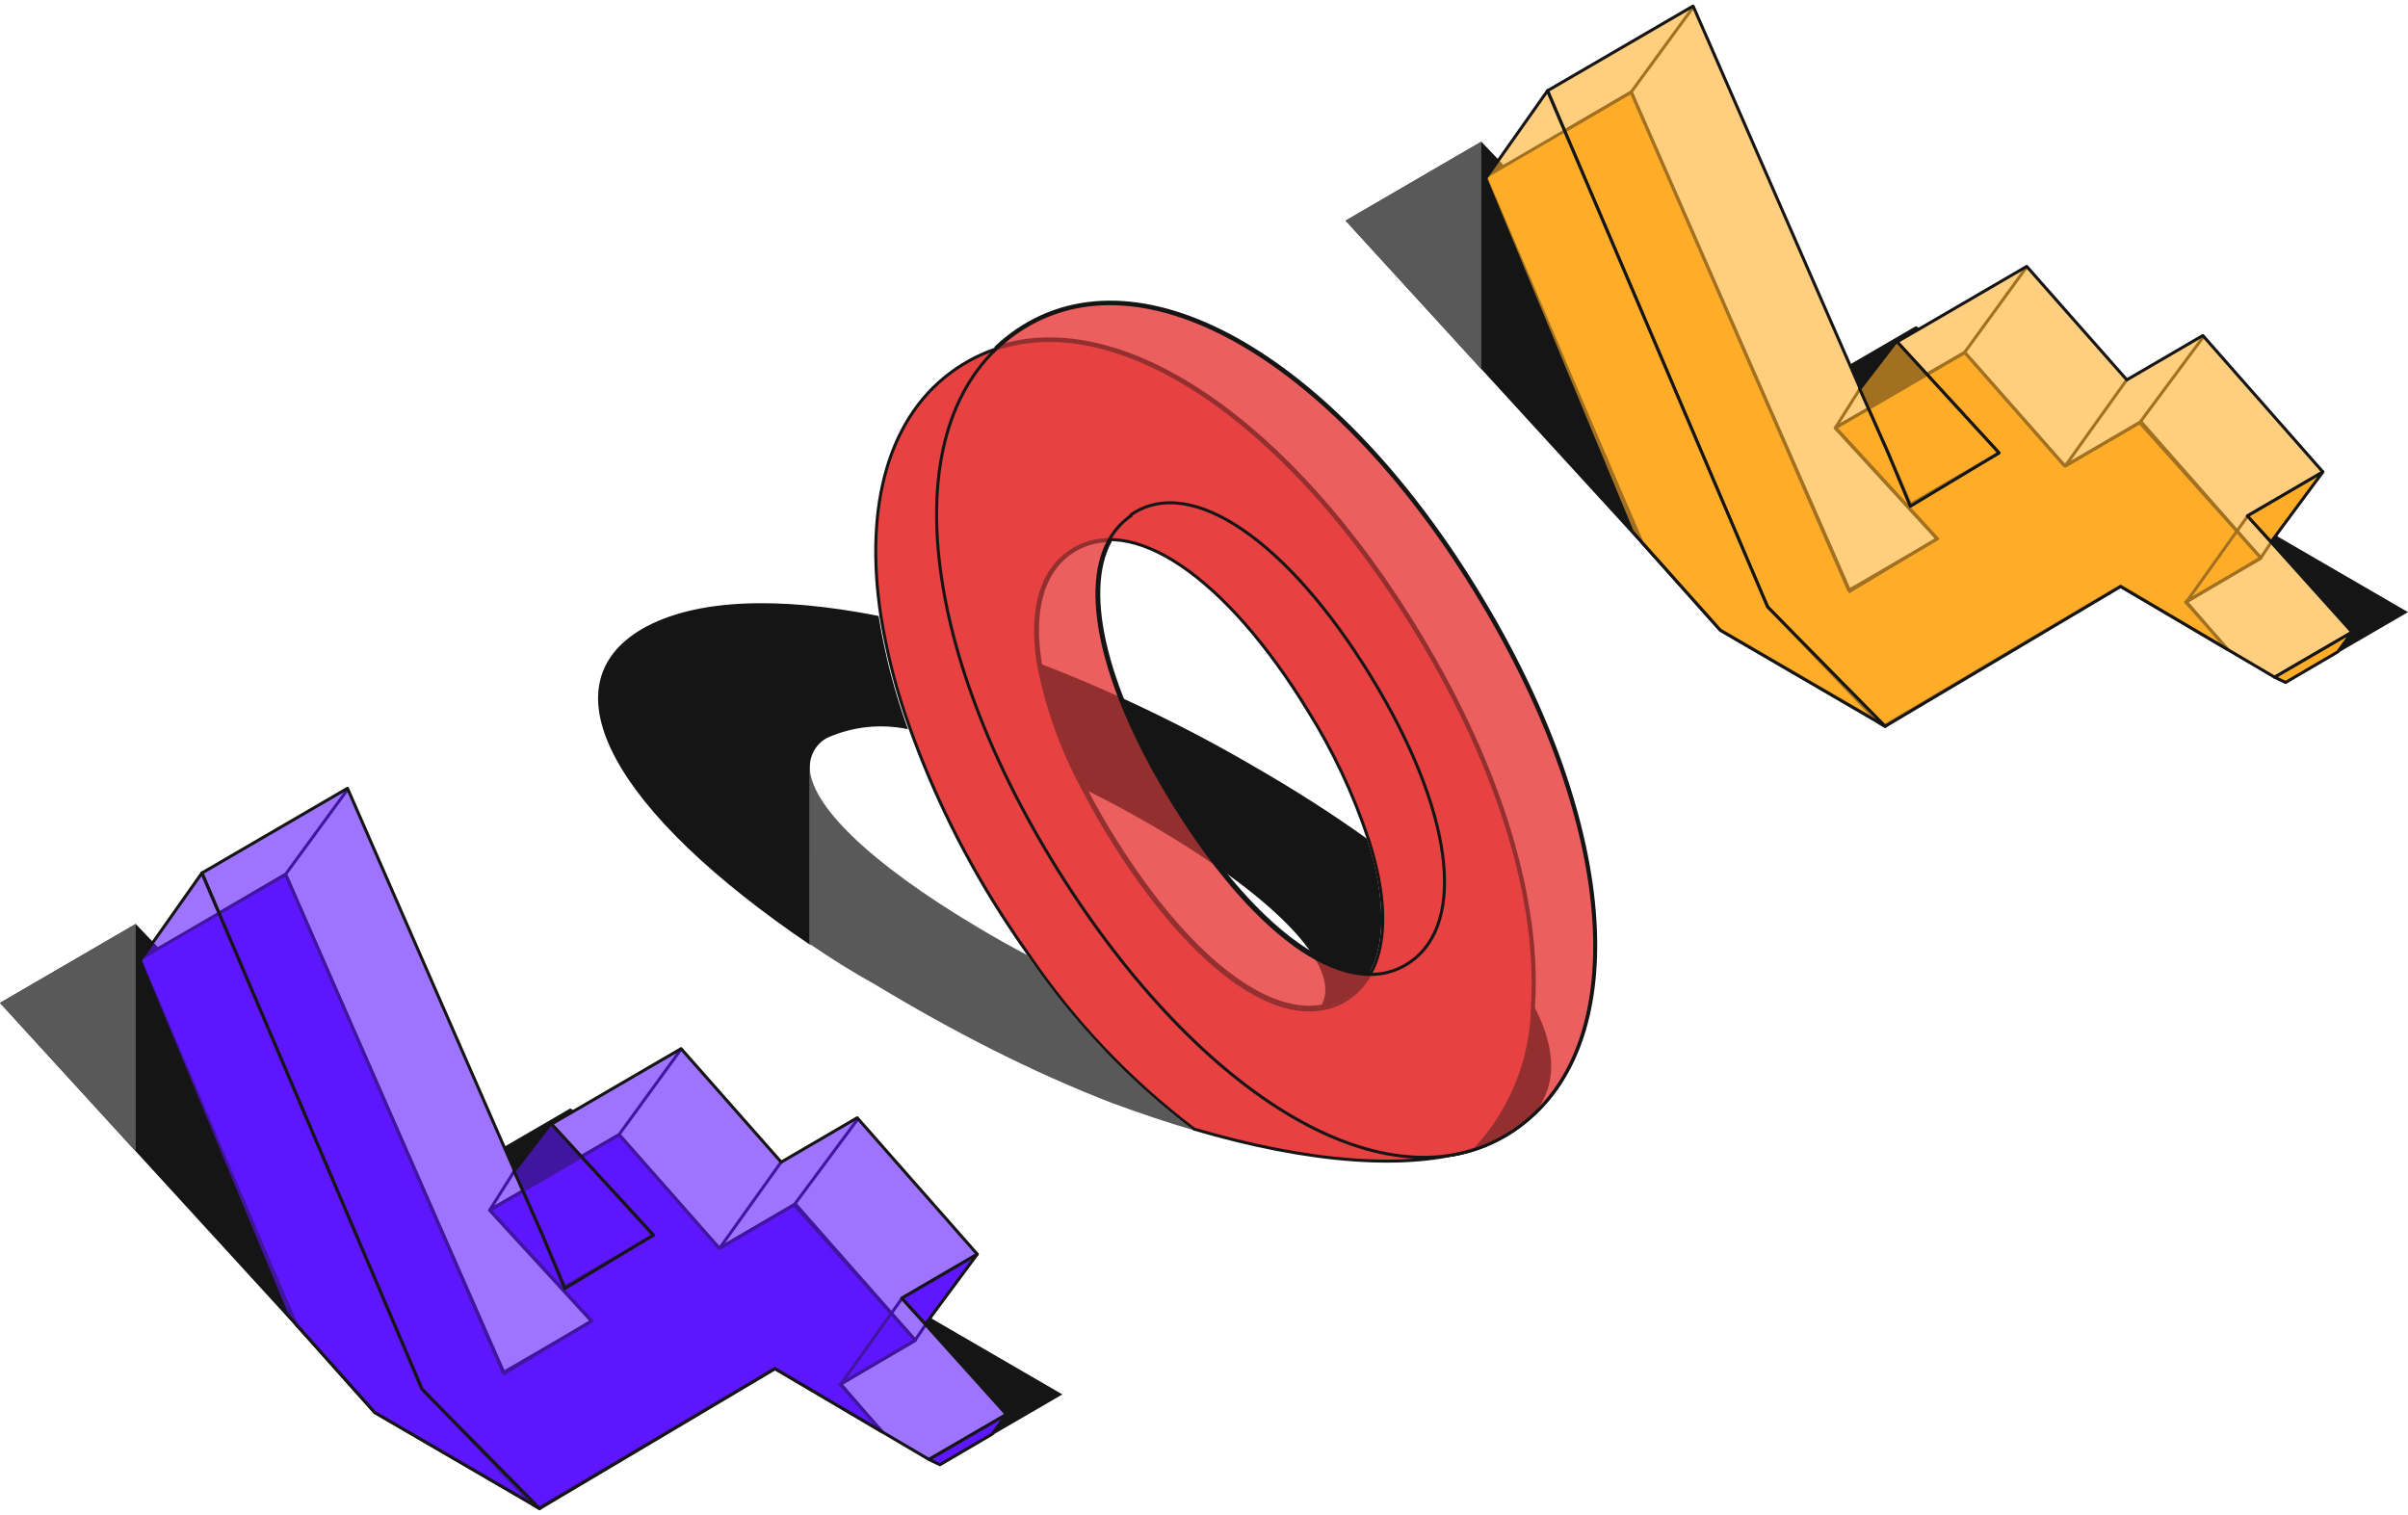 <svg width="399" height="251" viewBox="0 0 399 251" fill="none" xmlns="http://www.w3.org/2000/svg">
<path d="M99.072 210.02L108.269 204.677L91.361 186.272L95.18 184.07L94.495 183.676L83.527 190.052L89.86 204.579L99.072 210.02Z" fill="#151515"/>
<path d="M149.658 215.359L161.67 208.392L161.344 208.194L149.43 215.129L149.658 215.359Z" fill="#151515"/>
<path d="M48.831 180.718L22.49 153.111L0 166.191L62.116 234.093L88.326 249.343L69.917 230.182L48.831 180.718Z" fill="#151515"/>
<path d="M140.165 230.474L139.409 229.63L139.18 229.399L151.094 222.465L151.682 222.103L131.789 199.501L121.677 205.4L119.205 206.841L118.813 206.414L102.605 188.048L84.931 198.341L81.112 200.543L98.02 218.948L83.364 227.46L83.136 226.935L79.611 218.849L73.278 204.323L47.329 144.9L23.207 158.934L38.581 194.988L49.134 219.556L62.044 234L89.344 249.851L128.394 226.751L137.155 231.916L146.218 237.279L140.165 230.474Z" fill="#5E17FE" stroke="#151515" stroke-width="0.5" stroke-linecap="round" stroke-linejoin="round"/>
<path d="M176.035 231.069L150.379 216.181L166.765 234.389L153.937 241.849L155.732 242.868L176.035 231.069Z" fill="#151515"/>
<path d="M57.665 130.73L47.321 144.875M47.321 144.875L36.344 151.309M47.321 144.875L83.56 227.597L98.051 218.874L81.174 200.474M81.174 200.474L85.262 194.001M81.174 200.474L86.603 197.368M102.575 188.01L112.806 173.938M102.575 188.01L96.32 191.627M102.575 188.01L119.196 206.893M119.196 206.893L129.477 192.507M119.196 206.893L131.586 199.663M131.586 199.663L151.636 222.079M131.586 199.663L142.246 185.29M151.636 222.079L139.325 229.36M151.636 222.079L154.31 218.116M139.325 229.36L146.099 237.234M139.325 229.36L149.501 215.101" stroke="#151515" stroke-width="0.5"/>
<path d="M150.415 216.204L149.659 215.359L149.43 215.129L161.344 208.194L161.932 207.833L142.039 185.23L131.927 191.129L129.455 192.571L129.063 192.143L112.855 173.778L95.181 184.07L91.362 186.272L108.27 204.677L93.614 213.19L93.386 212.664L89.861 204.579L83.528 190.052L57.579 130.63L33.457 144.664L48.831 180.718L69.917 230.182L88.326 249.343L89.399 249.987L128.412 226.819L153.935 241.849L166.763 234.389L150.415 216.204Z" fill="#5E17FE" fill-opacity="0.6" stroke="#151515" stroke-width="0.5" stroke-linecap="round" stroke-linejoin="round"/>
<path d="M33.456 144.664L23.207 159.191L47.459 217.65L62.115 234.093L89.436 250L69.916 230.182L33.456 144.664Z" fill="#5E17FE" fill-opacity="0.6" stroke="#151515" stroke-width="0.5" stroke-linecap="round" stroke-linejoin="round"/>
<path d="M91.296 186.174L85.195 194.099L89.86 204.579L93.572 213.528L108.27 204.677L91.296 186.174Z" fill="#5E17FE" fill-opacity="0.6" stroke="#151515" stroke-width="0.5" stroke-linecap="round" stroke-linejoin="round"/>
<path d="M161.931 207.833L153.351 219.414L149.43 215.129L161.931 207.833Z" fill="#5E17FE" stroke="#151515" stroke-width="0.5" stroke-linecap="round" stroke-linejoin="round"/>
<path d="M166.761 234.389L164.385 237.655L155.745 242.72L153.934 241.849L166.761 234.389Z" fill="#5E17FE" stroke="#151515" stroke-width="0.5" stroke-linecap="round" stroke-linejoin="round"/>
<path d="M22.49 153.111V190.808L0 166.191L22.49 153.111Z" fill="#595959"/>
<path d="M322.037 80.39L331.234 75.048L314.326 56.642L318.145 54.44L317.46 54.046L306.492 60.422L312.825 74.949L322.037 80.39Z" fill="#151515"/>
<path d="M372.623 85.729L384.635 78.762L384.309 78.564L372.395 85.499L372.623 85.729Z" fill="#151515"/>
<path d="M271.796 51.089L245.454 23.481L222.965 36.562L285.081 104.463L311.291 119.713L292.882 100.552L271.796 51.089Z" fill="#151515"/>
<path d="M363.13 100.845L362.374 100L362.145 99.77L374.059 92.835L374.647 92.474L354.754 69.871L344.642 75.77L342.169 77.212L341.778 76.784L325.57 58.419L307.896 68.711L304.077 70.913L320.985 89.319L306.329 97.831L306.101 97.305L302.575 89.22L296.243 74.693L270.294 15.271L246.172 29.305L261.546 65.359L272.099 89.926L285.009 104.37L312.309 120.222L351.359 97.121L360.12 102.287L369.183 107.649L363.13 100.845Z" fill="#FFAD28" stroke="#151515" stroke-width="0.5" stroke-linecap="round" stroke-linejoin="round"/>
<path d="M399 101.439L373.344 86.551L389.73 104.759L376.902 112.219L378.697 113.238L399 101.439Z" fill="#151515"/>
<path d="M280.629 1.1L270.285 15.246M270.285 15.246L259.309 21.679M270.285 15.246L306.525 97.967L321.016 89.244L304.139 70.844M304.139 70.844L308.227 64.371M304.139 70.844L309.568 67.738M325.54 58.381L335.771 44.308M325.54 58.381L319.285 61.998M325.54 58.381L342.16 77.263M342.16 77.263L352.442 62.878M342.16 77.263L354.55 70.033M354.55 70.033L374.601 92.449M354.55 70.033L365.211 55.66M374.601 92.449L362.29 99.73M374.601 92.449L377.275 88.487M362.29 99.73L369.064 107.605M362.29 99.73L372.466 85.472" stroke="#151515" stroke-width="0.5"/>
<path d="M373.38 86.574L372.624 85.729L372.395 85.499L384.309 78.564L384.897 78.203L365.004 55.6L354.892 61.499L352.42 62.941L352.028 62.514L335.82 44.148L318.146 54.441L314.327 56.643L331.235 75.048L316.579 83.56L316.351 83.034L312.825 74.949L306.493 60.422L280.544 1L256.422 15.034L271.796 51.088L292.882 100.552L311.291 119.713L312.364 120.357L351.376 97.19L376.9 112.22L389.728 104.759L373.38 86.574Z" fill="#FFAD28" fill-opacity="0.6" stroke="#151515" stroke-width="0.5" stroke-linecap="round" stroke-linejoin="round"/>
<path d="M256.421 15.034L246.172 29.561L270.424 88.02L285.08 104.463L312.4 120.371L292.881 100.552L256.421 15.034Z" fill="#FFAD28" fill-opacity="0.6" stroke="#151515" stroke-width="0.5" stroke-linecap="round" stroke-linejoin="round"/>
<path d="M314.257 56.544L308.156 64.469L312.821 74.949L316.532 83.899L331.231 75.048L314.257 56.544Z" fill="#FFAD28" fill-opacity="0.6" stroke="#151515" stroke-width="0.5" stroke-linecap="round" stroke-linejoin="round"/>
<path d="M384.896 78.203L376.316 89.784L372.395 85.499L384.896 78.203Z" fill="#FFAD28" stroke="#151515" stroke-width="0.5" stroke-linecap="round" stroke-linejoin="round"/>
<path d="M389.726 104.759L387.35 108.026L378.71 113.09L376.898 112.22L389.726 104.759Z" fill="#FFAD28" stroke="#151515" stroke-width="0.5" stroke-linecap="round" stroke-linejoin="round"/>
<path d="M245.454 23.481V61.178L222.965 36.562L245.454 23.481Z" fill="#595959"/>
<path fill-rule="evenodd" clip-rule="evenodd" d="M240.681 191.399C244.33 190.774 247.774 189.409 250.942 187.26C270.82 173.741 268.408 137.255 245.532 99.259C221.94 59.885 189.549 40.526 168.596 54.701C167.313 55.568 166.124 56.527 165.027 57.57C185.82 50.611 214.01 69.864 235.366 105.329C248.857 127.74 255.212 149.559 254.104 166.621C253.967 175.466 250.549 183.94 244.523 190.377C243.306 190.777 242.024 191.117 240.681 191.399ZM184.005 89.598C179.222 98.293 183.388 114.841 195.088 133.547C206.118 151.182 217.783 160.94 226.852 161.041C225.949 162.681 224.736 164.04 223.211 165.079C221.863 165.988 220.324 166.572 218.715 166.785C209.362 168.196 196.653 158.156 184.922 139.519C183.032 136.533 181.37 133.613 179.904 130.758C176.32 124.244 173.78 117.202 172.376 109.89C171.008 101.359 172.637 94.83 177.525 91.516C179.472 90.209 181.653 89.584 184.005 89.598Z" fill="#E84142" fill-opacity="0.6"/>
<path d="M250.942 187.26L251.082 187.467L251.082 187.466L250.942 187.26ZM240.681 191.399L240.63 191.154C240.497 191.182 240.41 191.312 240.436 191.445C240.461 191.579 240.589 191.668 240.724 191.645L240.681 191.399ZM245.532 99.259L245.318 99.388L245.318 99.388L245.532 99.259ZM168.596 54.701L168.736 54.908L168.596 54.701ZM165.027 57.57L164.855 57.389C164.77 57.47 164.753 57.599 164.813 57.699C164.874 57.8 164.996 57.845 165.107 57.807L165.027 57.57ZM235.366 105.329L235.58 105.2L235.58 105.2L235.366 105.329ZM254.104 166.621L253.854 166.605L253.854 166.617L254.104 166.621ZM244.523 190.377L244.601 190.614C244.641 190.601 244.677 190.578 244.706 190.548L244.523 190.377ZM184.005 89.598L184.224 89.718C184.266 89.641 184.265 89.547 184.22 89.471C184.176 89.395 184.094 89.348 184.006 89.348L184.005 89.598ZM195.088 133.547L194.876 133.68L195.088 133.547ZM226.852 161.041L227.071 161.162C227.114 161.085 227.113 160.991 227.068 160.915C227.024 160.839 226.943 160.792 226.855 160.791L226.852 161.041ZM223.211 165.079L223.351 165.286L223.352 165.286L223.211 165.079ZM218.715 166.785L218.682 166.537L218.677 166.538L218.715 166.785ZM184.922 139.519L185.134 139.386L185.133 139.385L184.922 139.519ZM179.904 130.758L180.126 130.644L180.123 130.638L179.904 130.758ZM172.376 109.89L172.129 109.93L172.131 109.937L172.376 109.89ZM177.525 91.516L177.386 91.308L177.385 91.309L177.525 91.516ZM250.802 187.053C247.664 189.182 244.253 190.533 240.639 191.152L240.724 191.645C244.407 191.014 247.885 189.636 251.082 187.467L250.802 187.053ZM245.318 99.388C256.742 118.362 263.046 136.944 264.02 152.454C264.995 167.967 260.639 180.363 250.801 187.053L251.082 187.466C261.123 180.638 265.5 168.031 264.519 152.423C263.539 136.811 257.199 118.152 245.747 99.13L245.318 99.388ZM168.736 54.908C179.102 47.895 192.328 49.152 205.948 57.115C219.567 65.077 233.536 79.725 245.318 99.388L245.747 99.131C233.936 79.419 219.913 64.7 206.2 56.684C192.489 48.667 179.042 47.332 168.455 54.494L168.736 54.908ZM165.2 57.752C166.287 56.717 167.465 55.768 168.736 54.908L168.455 54.494C167.162 55.369 165.962 56.336 164.855 57.389L165.2 57.752ZM235.58 105.2C224.889 87.445 212.479 73.736 200.126 65.334C187.777 56.934 175.448 53.819 164.948 57.333L165.107 57.807C175.4 54.362 187.562 57.393 199.845 65.747C212.123 74.098 224.487 87.747 235.152 105.458L235.58 105.2ZM254.353 166.637C255.465 149.507 249.087 127.637 235.58 105.2L235.152 105.458C248.627 127.843 254.958 149.611 253.854 166.605L254.353 166.637ZM244.706 190.548C250.775 184.065 254.216 175.532 254.354 166.625L253.854 166.617C253.718 175.401 250.324 183.815 244.341 190.206L244.706 190.548ZM240.733 191.643C242.084 191.36 243.375 191.018 244.601 190.614L244.445 190.139C243.237 190.536 241.964 190.874 240.63 191.154L240.733 191.643ZM183.786 89.477C181.35 93.906 181.211 100.293 183.123 107.879C185.038 115.474 189.017 124.312 194.876 133.68L195.3 133.415C189.46 124.076 185.506 115.287 183.608 107.757C181.708 100.219 181.878 93.984 184.224 89.718L183.786 89.477ZM194.876 133.68C200.4 142.511 206.09 149.381 211.543 154.059C216.991 158.733 222.23 161.24 226.85 161.291L226.855 160.791C222.405 160.742 217.277 158.319 211.868 153.679C206.465 149.044 200.806 142.218 195.3 133.415L194.876 133.68ZM226.634 160.921C225.748 162.528 224.561 163.857 223.071 164.873L223.352 165.286C224.911 164.223 226.15 162.835 227.071 161.162L226.634 160.921ZM223.072 164.872C221.755 165.76 220.253 166.329 218.682 166.538L218.747 167.033C220.395 166.815 221.97 166.217 223.351 165.286L223.072 164.872ZM218.677 166.538C214.103 167.228 208.658 165.121 202.867 160.475C197.083 155.834 190.99 148.689 185.134 139.386L184.711 139.652C190.586 148.986 196.713 156.179 202.554 160.865C208.388 165.546 213.974 167.753 218.752 167.033L218.677 166.538ZM185.133 139.385C183.247 136.406 181.589 133.492 180.126 130.644L179.681 130.872C181.151 133.734 182.817 136.66 184.711 139.653L185.133 139.385ZM180.123 130.638C176.552 124.147 174.02 117.129 172.622 109.843L172.131 109.937C173.539 117.274 176.088 124.342 179.685 130.879L180.123 130.638ZM172.623 109.85C171.26 101.354 172.899 94.954 177.665 91.722L177.385 91.309C172.375 94.705 170.755 101.364 172.13 109.93L172.623 109.85ZM177.664 91.723C179.568 90.446 181.699 89.834 184.003 89.848L184.006 89.348C181.607 89.334 179.376 89.972 177.386 91.308L177.664 91.723Z" fill="#151515"/>
<path d="M172.312 109.957C173.718 117.281 176.263 124.335 179.853 130.86C183.443 132.635 187.164 134.607 190.918 136.809C212.396 149.364 222.841 160.933 218.728 166.947C220.337 166.744 221.878 166.17 223.232 165.271C229.499 161.031 230.511 151.369 226.496 138.978C220.948 135.001 214.713 130.991 207.859 127.048C196.483 120.403 184.596 114.688 172.312 109.957Z" fill="#151515"/>
<path d="M254.175 166.717C254.038 175.577 250.614 184.064 244.578 190.512C246.274 189.971 247.913 189.267 249.474 188.409C257.863 183.544 259.005 175.854 254.175 166.717Z" fill="#151515"/>
<path d="M150.806 120.751L150.806 120.75C148.6 114.68 146.976 108.412 145.954 102.031C143.187 83.832 147.172 68.706 158.545 61.029C168.994 53.987 182.202 55.248 195.799 63.223C209.396 71.199 223.34 85.87 235.191 105.55C248.688 127.972 255.029 149.777 253.924 166.799L253.924 166.799L253.923 166.812C253.788 175.588 250.405 183.997 244.438 190.393C233.325 194.022 216.749 192.659 197.852 187.097C187.188 179.019 177.912 169.233 170.395 158.13L170.392 158.126C169.023 156.19 167.687 154.221 166.351 152.153L166.351 152.153C159.983 142.325 154.767 131.787 150.806 120.751ZM223.369 165.478L223.371 165.478C226.579 163.29 228.425 159.732 228.958 155.177C229.49 150.626 228.713 145.067 226.666 138.834L226.666 138.833C224.22 131.516 220.925 124.515 216.849 117.976C210 106.736 202.634 98.43 195.735 93.756C188.842 89.086 182.349 88.007 177.328 91.377L177.327 91.378C172.309 94.78 170.687 101.45 172.063 110.029L172.063 110.029L172.064 110.037C173.475 117.385 176.028 124.463 179.629 131.01C181.101 133.875 182.769 136.806 184.665 139.802C190.55 149.151 196.687 156.356 202.538 161.05C208.381 165.737 213.975 167.948 218.76 167.228C220.41 167.009 221.987 166.41 223.369 165.478Z" fill="#E84142" stroke="#151515" stroke-width="0.5"/>
<path d="M245.374 99.47L245.375 99.47C256.817 118.476 263.132 137.089 264.108 152.625C265.084 168.164 260.721 180.58 250.867 187.282C241.018 193.963 228.445 193.02 215.297 185.705C202.149 178.389 188.468 164.719 176.47 146.041C164.082 126.689 156.919 107.411 155.467 91.213C154.015 75.012 158.275 61.944 168.664 54.916C179.048 47.891 192.296 49.15 205.939 57.127C219.581 65.102 233.573 79.774 245.374 99.47ZM187.511 85.231L187.401 85.306V85.439V85.471C182.47 88.861 180.88 95.406 182.21 103.793C183.552 112.251 187.87 122.661 194.849 133.819C201.827 144.976 209.072 153.012 215.776 157.456C222.477 161.898 228.699 162.783 233.554 159.496C238.404 156.213 240.154 149.82 239.027 141.553C237.899 133.278 233.882 123.056 227.099 111.995C220.315 100.935 212.916 92.588 205.978 87.829C199.048 83.075 192.504 81.858 187.511 85.231Z" fill="#E84142" fill-opacity="0.6" stroke="#151515" stroke-width="0.5"/>
<path d="M134.191 126.981C134.205 126.002 134.483 125.045 134.995 124.211C135.506 123.378 136.232 122.7 137.096 122.249C141.291 120.389 145.958 119.894 150.446 120.835C148.235 114.75 146.606 108.466 145.583 102.069C129.001 98.782 115.129 99.209 106.413 104.205C90.093 113.736 101.843 134.624 134.19 156.546L134.191 126.981Z" fill="#151515"/>
<path d="M170.187 158.27C167.478 156.824 164.736 155.312 161.962 153.636C144.009 142.954 134.086 133.226 134.184 126.981V156.561H134.38C137.644 158.796 141.235 161.064 144.988 163.134C157.461 170.676 170.783 177.593 184.373 182.823C189.236 184.597 193.708 186.109 197.723 187.26C187.153 179.303 177.712 169.186 170.187 158.27Z" fill="#595959"/>
</svg>
